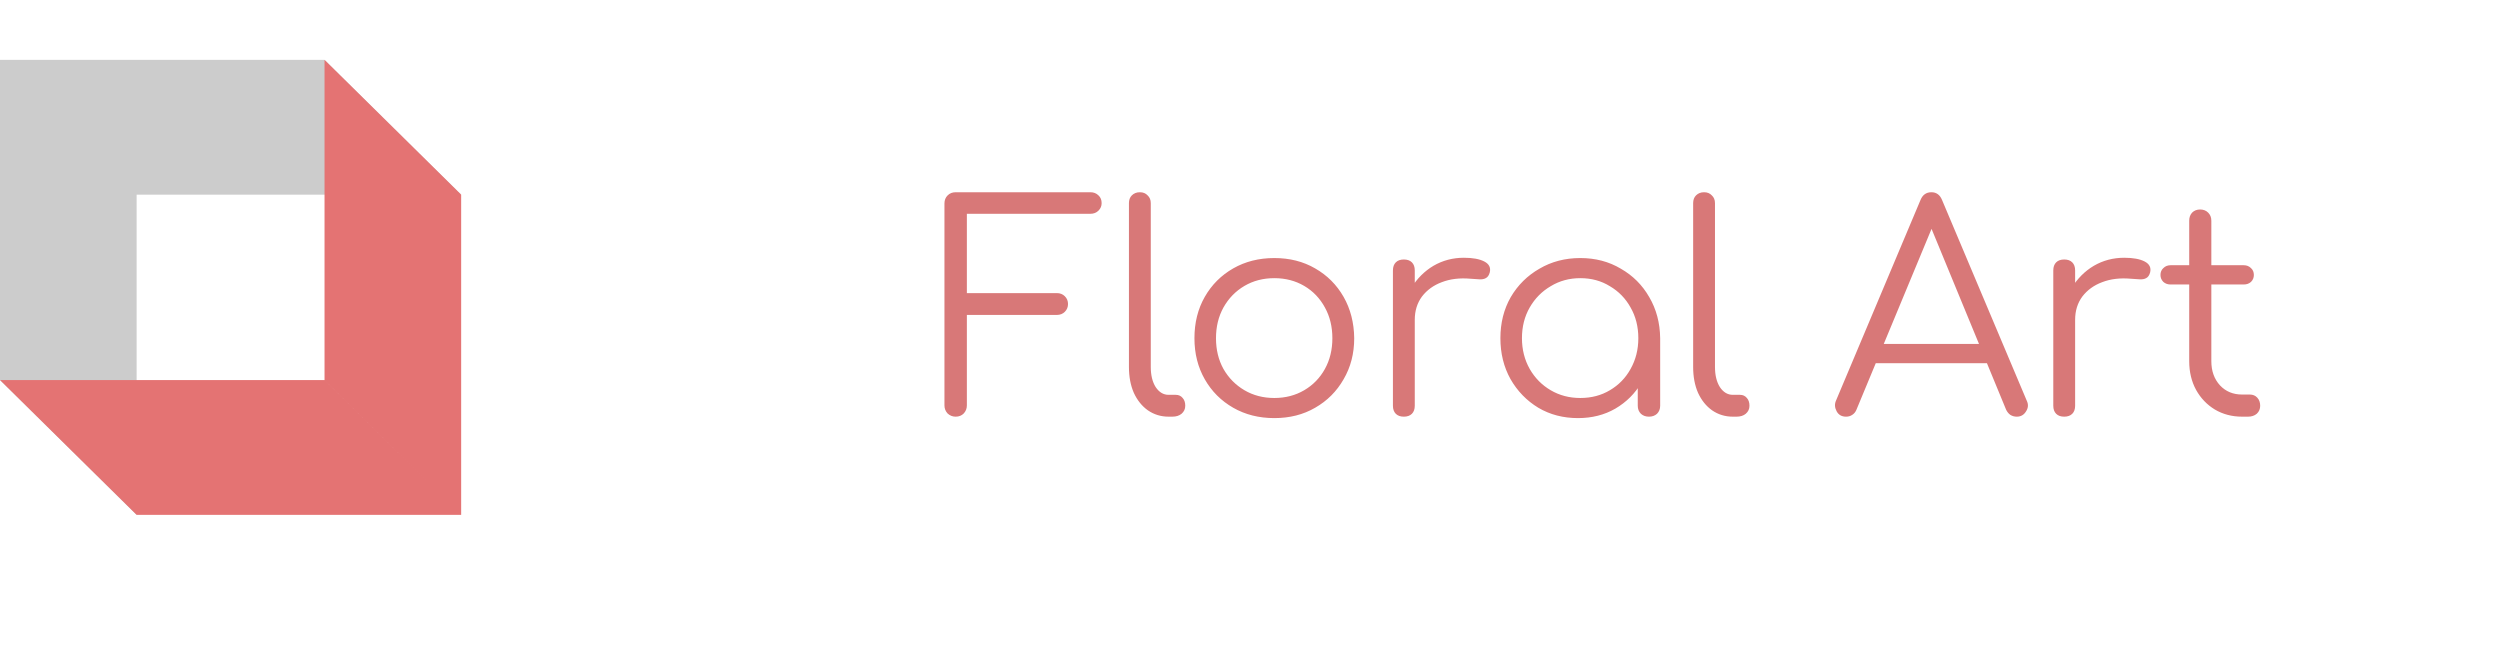 <svg width="174" height="45" viewBox="0 0 174 45" fill="none" xmlns="http://www.w3.org/2000/svg">
<path d="M66.514 29C66.301 29 66.114 28.927 65.954 28.78C65.807 28.62 65.734 28.433 65.734 28.22V14.16C65.734 13.933 65.807 13.747 65.954 13.6C66.101 13.453 66.287 13.38 66.514 13.38H75.894C76.121 13.38 76.307 13.453 76.454 13.6C76.601 13.733 76.674 13.913 76.674 14.14C76.674 14.34 76.601 14.513 76.454 14.66C76.307 14.807 76.121 14.88 75.894 14.88H67.294V20.4H73.554C73.781 20.4 73.967 20.473 74.114 20.62C74.261 20.767 74.334 20.947 74.334 21.16C74.334 21.373 74.261 21.553 74.114 21.7C73.967 21.847 73.781 21.92 73.554 21.92H67.294V28.22C67.294 28.433 67.221 28.62 67.074 28.78C66.927 28.927 66.741 29 66.514 29ZM81.334 29C80.801 29 80.321 28.853 79.894 28.56C79.481 28.267 79.154 27.86 78.914 27.34C78.687 26.82 78.574 26.22 78.574 25.54V14.14C78.574 13.913 78.641 13.733 78.774 13.6C78.921 13.453 79.107 13.38 79.334 13.38C79.561 13.38 79.741 13.453 79.874 13.6C80.021 13.733 80.094 13.913 80.094 14.14V25.54C80.094 26.113 80.207 26.58 80.434 26.94C80.674 27.3 80.974 27.48 81.334 27.48H81.834C82.034 27.48 82.194 27.553 82.314 27.7C82.434 27.833 82.494 28.013 82.494 28.24C82.494 28.467 82.407 28.653 82.234 28.8C82.074 28.933 81.861 29 81.594 29H81.334ZM88.693 29.1C87.626 29.1 86.673 28.86 85.833 28.38C84.993 27.9 84.333 27.24 83.853 26.4C83.373 25.56 83.133 24.607 83.133 23.54C83.133 22.46 83.373 21.5 83.853 20.66C84.333 19.82 84.993 19.16 85.833 18.68C86.673 18.2 87.626 17.96 88.693 17.96C89.76 17.96 90.706 18.2 91.533 18.68C92.373 19.16 93.033 19.82 93.513 20.66C93.993 21.5 94.24 22.46 94.253 23.54C94.253 24.607 94.006 25.56 93.513 26.4C93.033 27.24 92.373 27.9 91.533 28.38C90.706 28.86 89.76 29.1 88.693 29.1ZM88.693 27.7C89.466 27.7 90.16 27.52 90.773 27.16C91.386 26.8 91.866 26.307 92.213 25.68C92.56 25.053 92.733 24.34 92.733 23.54C92.733 22.74 92.56 22.027 92.213 21.4C91.866 20.76 91.386 20.26 90.773 19.9C90.16 19.54 89.466 19.36 88.693 19.36C87.92 19.36 87.226 19.54 86.613 19.9C86 20.26 85.513 20.76 85.153 21.4C84.806 22.027 84.633 22.74 84.633 23.54C84.633 24.34 84.806 25.053 85.153 25.68C85.513 26.307 86 26.8 86.613 27.16C87.226 27.52 87.92 27.7 88.693 27.7ZM97.588 22.26C97.628 21.433 97.841 20.693 98.228 20.04C98.628 19.387 99.141 18.873 99.768 18.5C100.408 18.127 101.115 17.94 101.888 17.94C102.502 17.94 102.975 18.027 103.308 18.2C103.642 18.373 103.768 18.627 103.688 18.96C103.635 19.16 103.542 19.293 103.408 19.36C103.288 19.427 103.135 19.453 102.948 19.44C102.775 19.427 102.575 19.413 102.348 19.4C101.602 19.333 100.935 19.413 100.348 19.64C99.775 19.853 99.315 20.187 98.968 20.64C98.635 21.093 98.468 21.633 98.468 22.26H97.588ZM97.708 29C97.468 29 97.281 28.933 97.148 28.8C97.015 28.667 96.948 28.48 96.948 28.24V18.82C96.948 18.58 97.015 18.393 97.148 18.26C97.281 18.127 97.468 18.06 97.708 18.06C97.948 18.06 98.135 18.127 98.268 18.26C98.401 18.393 98.468 18.58 98.468 18.82V28.24C98.468 28.48 98.401 28.667 98.268 28.8C98.135 28.933 97.948 29 97.708 29ZM109.828 29.1C108.801 29.1 107.881 28.86 107.068 28.38C106.254 27.887 105.608 27.22 105.128 26.38C104.661 25.54 104.428 24.593 104.428 23.54C104.428 22.473 104.668 21.52 105.148 20.68C105.641 19.84 106.308 19.18 107.148 18.7C107.988 18.207 108.934 17.96 109.988 17.96C111.041 17.96 111.981 18.207 112.808 18.7C113.648 19.18 114.308 19.84 114.788 20.68C115.281 21.52 115.534 22.473 115.548 23.54L114.928 24.02C114.928 24.98 114.701 25.847 114.248 26.62C113.808 27.38 113.201 27.987 112.428 28.44C111.668 28.88 110.801 29.1 109.828 29.1ZM109.988 27.7C110.761 27.7 111.448 27.52 112.048 27.16C112.661 26.8 113.141 26.307 113.488 25.68C113.848 25.04 114.028 24.327 114.028 23.54C114.028 22.74 113.848 22.027 113.488 21.4C113.141 20.773 112.661 20.28 112.048 19.92C111.448 19.547 110.761 19.36 109.988 19.36C109.228 19.36 108.541 19.547 107.928 19.92C107.314 20.28 106.828 20.773 106.468 21.4C106.108 22.027 105.928 22.74 105.928 23.54C105.928 24.327 106.108 25.04 106.468 25.68C106.828 26.307 107.314 26.8 107.928 27.16C108.541 27.52 109.228 27.7 109.988 27.7ZM114.768 29C114.541 29 114.354 28.933 114.208 28.8C114.061 28.653 113.988 28.467 113.988 28.24V24.82L114.368 23.24L115.548 23.54V28.24C115.548 28.467 115.474 28.653 115.328 28.8C115.181 28.933 114.994 29 114.768 29ZM120.603 29C120.069 29 119.589 28.853 119.163 28.56C118.749 28.267 118.423 27.86 118.183 27.34C117.956 26.82 117.843 26.22 117.843 25.54V14.14C117.843 13.913 117.909 13.733 118.043 13.6C118.189 13.453 118.376 13.38 118.603 13.38C118.829 13.38 119.009 13.453 119.143 13.6C119.289 13.733 119.363 13.913 119.363 14.14V25.54C119.363 26.113 119.476 26.58 119.703 26.94C119.943 27.3 120.243 27.48 120.603 27.48H121.103C121.303 27.48 121.463 27.553 121.583 27.7C121.703 27.833 121.763 28.013 121.763 28.24C121.763 28.467 121.676 28.653 121.503 28.8C121.343 28.933 121.129 29 120.863 29H120.603ZM128.487 29C128.18 29 127.96 28.873 127.827 28.62C127.693 28.367 127.68 28.12 127.787 27.88L133.667 13.92C133.813 13.56 134.067 13.38 134.427 13.38C134.773 13.38 135.02 13.56 135.167 13.92L141.067 27.9C141.187 28.153 141.167 28.4 141.007 28.64C140.86 28.88 140.647 29 140.367 29C140.207 29 140.06 28.96 139.927 28.88C139.807 28.8 139.707 28.68 139.627 28.52L134.127 15.18H134.747L129.207 28.52C129.14 28.68 129.04 28.8 128.907 28.88C128.787 28.96 128.647 29 128.487 29ZM129.807 25.28L130.407 23.94H138.527L139.127 25.28H129.807ZM143.549 22.26C143.589 21.433 143.802 20.693 144.189 20.04C144.589 19.387 145.102 18.873 145.729 18.5C146.369 18.127 147.076 17.94 147.849 17.94C148.462 17.94 148.936 18.027 149.269 18.2C149.602 18.373 149.729 18.627 149.649 18.96C149.596 19.16 149.502 19.293 149.369 19.36C149.249 19.427 149.096 19.453 148.909 19.44C148.736 19.427 148.536 19.413 148.309 19.4C147.562 19.333 146.896 19.413 146.309 19.64C145.736 19.853 145.276 20.187 144.929 20.64C144.596 21.093 144.429 21.633 144.429 22.26H143.549ZM143.669 29C143.429 29 143.242 28.933 143.109 28.8C142.976 28.667 142.909 28.48 142.909 28.24V18.82C142.909 18.58 142.976 18.393 143.109 18.26C143.242 18.127 143.429 18.06 143.669 18.06C143.909 18.06 144.096 18.127 144.229 18.26C144.362 18.393 144.429 18.58 144.429 18.82V28.24C144.429 28.48 144.362 28.667 144.229 28.8C144.096 28.933 143.909 29 143.669 29ZM156.049 29C155.343 29 154.709 28.833 154.149 28.5C153.603 28.167 153.169 27.713 152.849 27.14C152.529 26.553 152.369 25.887 152.369 25.14V15.36C152.369 15.133 152.436 14.947 152.569 14.8C152.716 14.653 152.903 14.58 153.129 14.58C153.356 14.58 153.543 14.653 153.689 14.8C153.836 14.947 153.909 15.133 153.909 15.36V25.14C153.909 25.82 154.109 26.38 154.509 26.82C154.909 27.247 155.423 27.46 156.049 27.46H156.589C156.803 27.46 156.976 27.533 157.109 27.68C157.243 27.827 157.309 28.013 157.309 28.24C157.309 28.467 157.229 28.653 157.069 28.8C156.909 28.933 156.709 29 156.469 29H156.049ZM151.069 19.8C150.869 19.8 150.703 19.74 150.569 19.62C150.436 19.487 150.369 19.327 150.369 19.14C150.369 18.94 150.436 18.78 150.569 18.66C150.703 18.527 150.869 18.46 151.069 18.46H156.169C156.369 18.46 156.536 18.527 156.669 18.66C156.803 18.78 156.869 18.94 156.869 19.14C156.869 19.327 156.803 19.487 156.669 19.62C156.536 19.74 156.369 19.8 156.169 19.8H151.069Z" fill="#D87878"/>
<path fill-rule="evenodd" clip-rule="evenodd" d="M22.587 4.167H0L9.51 13.549H32.097L22.587 4.167ZM9.51 13.549V35.833L-1.23978e-05 26.451V4.167L9.51 13.549Z" fill="#CCCCCC"/>
<path fill-rule="evenodd" clip-rule="evenodd" d="M9.51 35.833H32.097L22.586 26.451L-0 26.451L9.51 35.833ZM22.587 26.451L22.587 4.167L32.097 13.549V35.833L22.587 26.451Z" fill="#E47373"/>
</svg>
